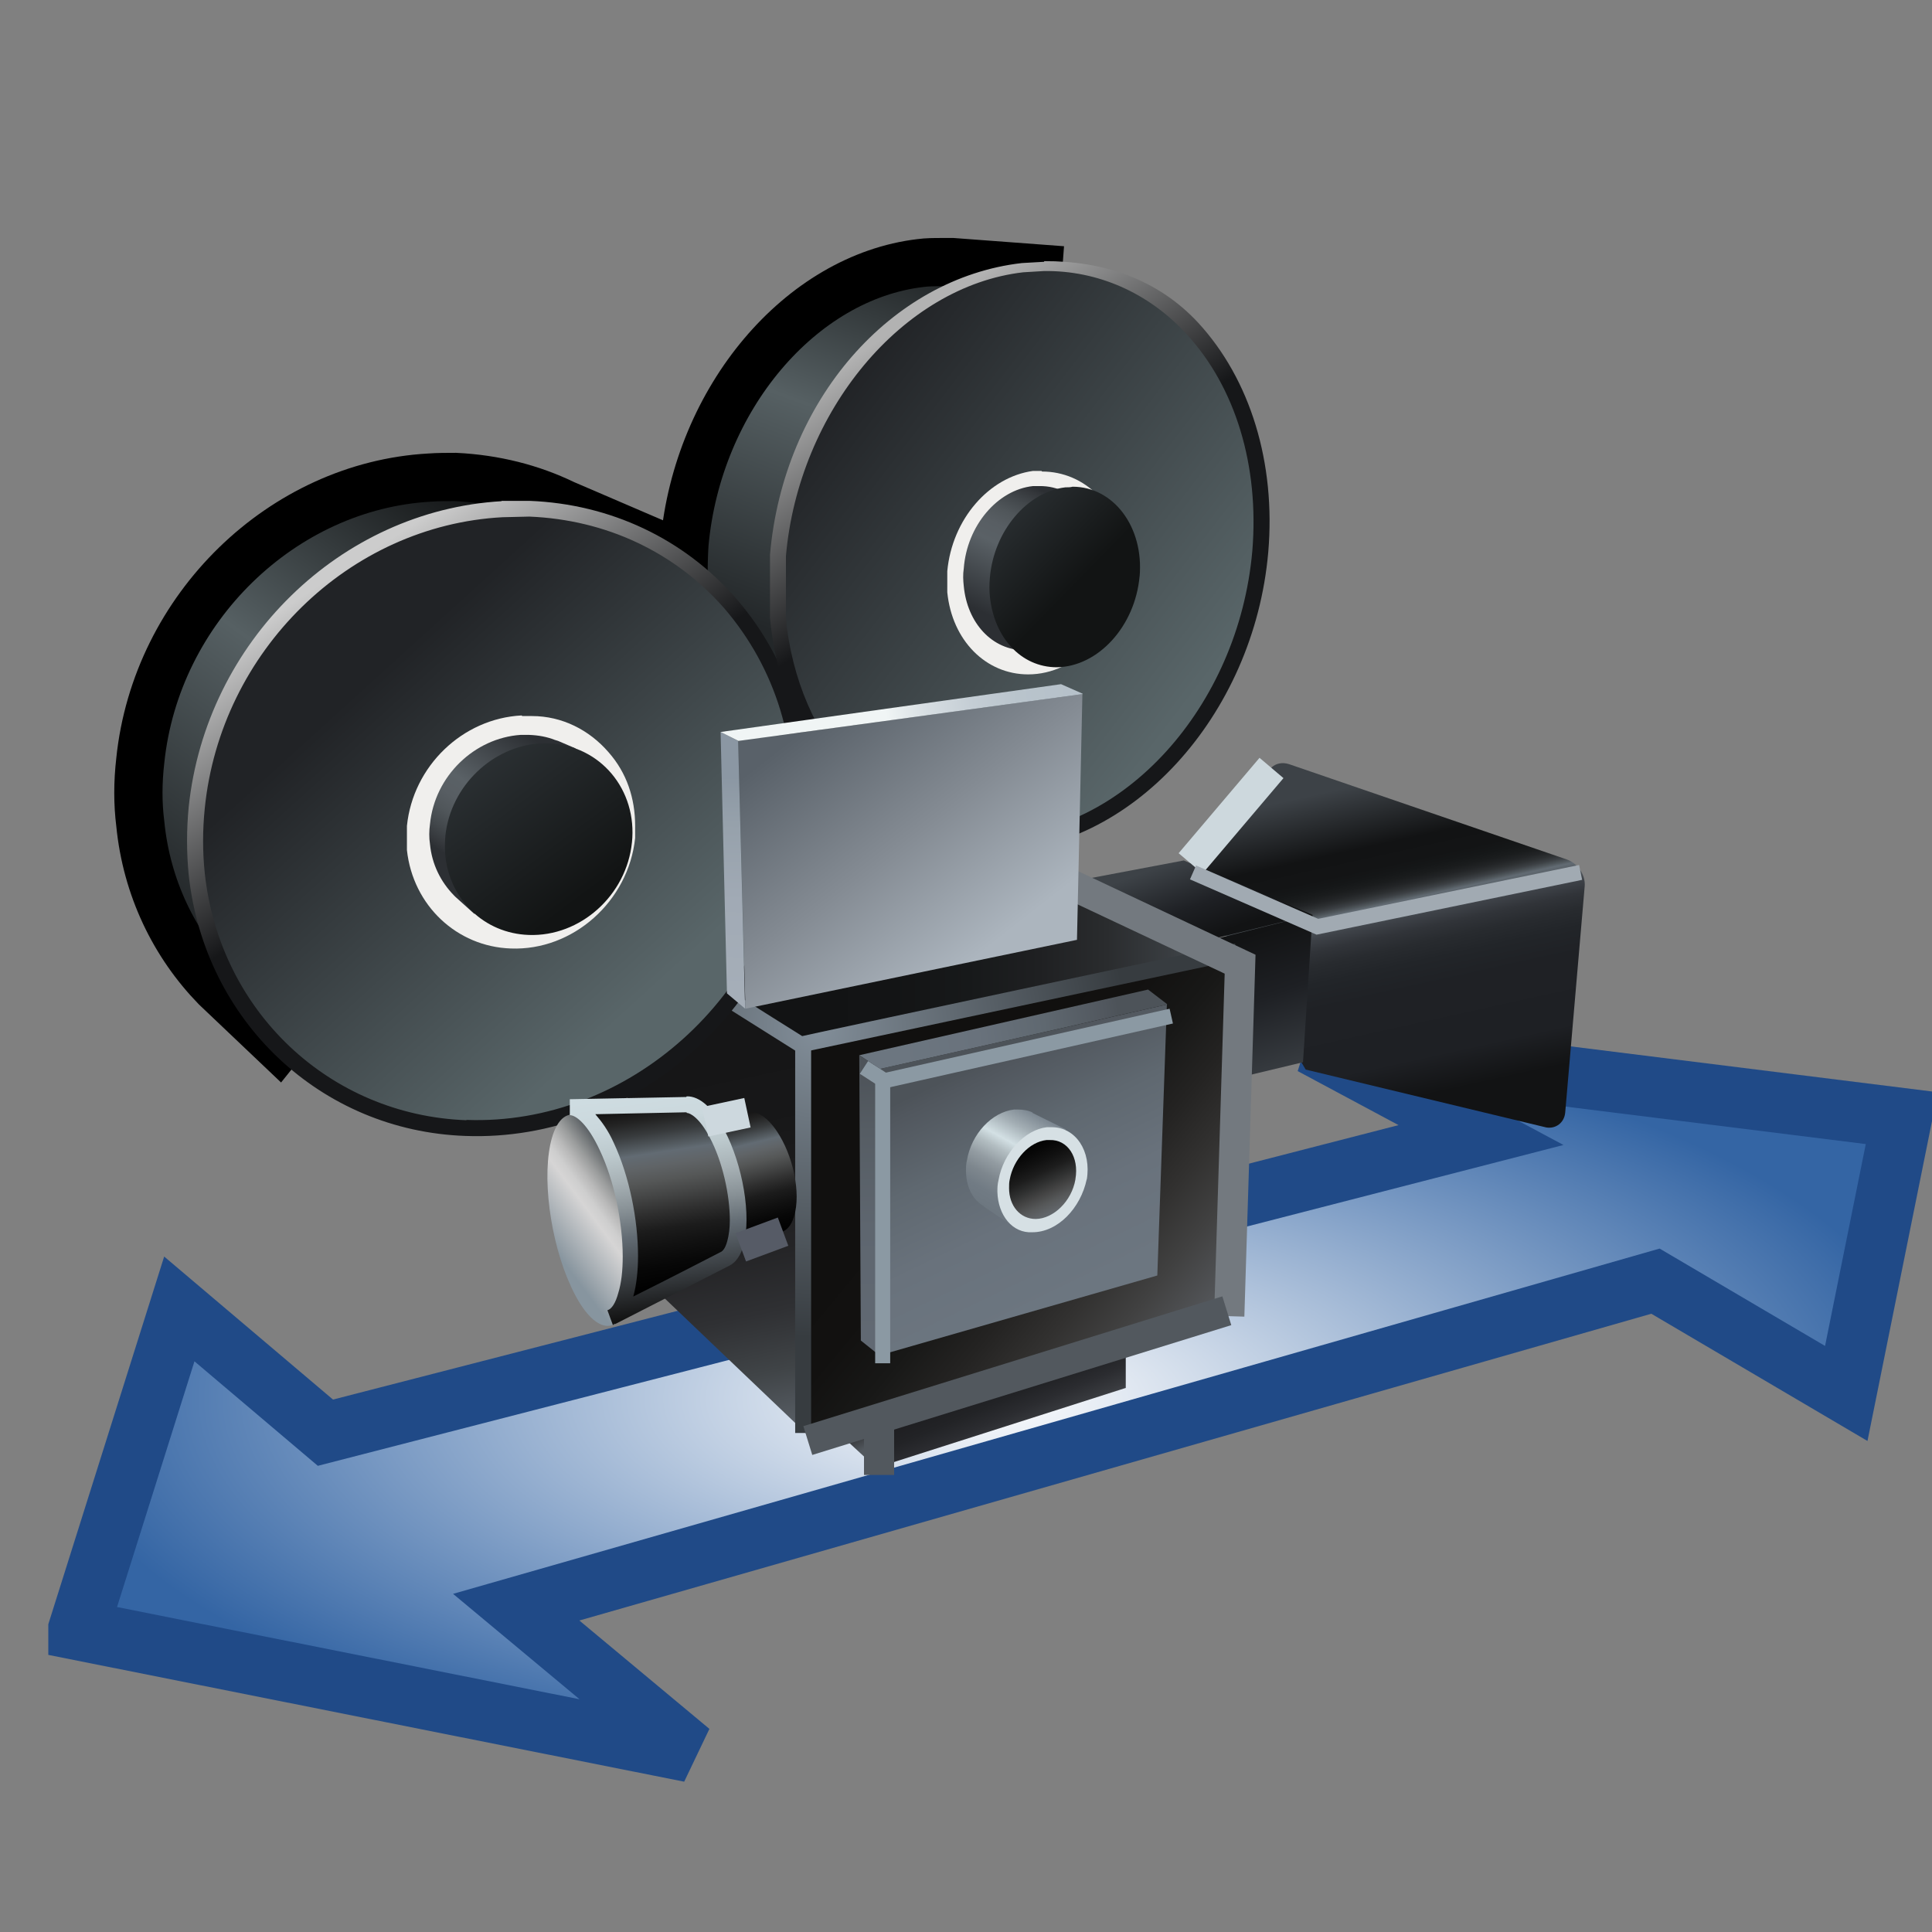 <svg xmlns="http://www.w3.org/2000/svg" width="32" height="32" xmlns:xlink="http://www.w3.org/1999/xlink" xmlns:sodipodi="http://inkscape.sourceforge.net/DTD/sodipodi-0.dtd" sodipodi:version=".32" version="1" sodipodi:docbase="e:\dev_clean\src\houdini\support\icons\tools" sodipodi:docname="dolly.svg"><rect width="100%" height="100%" fill="#808080" stroke="none"/><defs><linearGradient id="C"><stop offset="0" stop-color="#fff"/><stop offset="1" stop-color="#3465a4"/></linearGradient><linearGradient id="a" x1="116.365" x2="117.487" y1="315.413" y2="317.743" gradientUnits="userSpaceOnUse"><stop offset="0"/><stop offset=".163" stop-color="#070707"/><stop offset=".302" stop-color="#111"/><stop offset=".432" stop-color="#1D1D1D"/><stop offset=".557" stop-color="#2F3030"/><stop offset=".678" stop-color="#444"/><stop offset=".797" stop-color="#565859"/><stop offset=".91" stop-color="#616569"/><stop offset="1" stop-color="#626B73"/></linearGradient><linearGradient id="aj" x1="116.365" x2="117.487" y1="315.413" y2="317.743" xlink:href="#a" gradientUnits="userSpaceOnUse" gradientTransform="matrix(1.014 0 0 1.014 -88.778 -287)"/><linearGradient id="b" x1="115.039" x2="116.658" y1="317.404" y2="314.497" gradientUnits="userSpaceOnUse"><stop offset="0" stop-color="#6D7780"/><stop offset=".138" stop-color="#717B84"/><stop offset=".274" stop-color="#7E878E"/><stop offset=".408" stop-color="#939CA2"/><stop offset=".542" stop-color="#B2BDC1"/><stop offset=".646" stop-color="#D3E0E4"/><stop offset=".819" stop-color="#A3AEB4"/><stop offset="1" stop-color="#7A858F"/></linearGradient><linearGradient id="ai" x1="115.039" x2="116.658" y1="317.404" y2="314.497" xlink:href="#b" gradientUnits="userSpaceOnUse" gradientTransform="matrix(1.014 0 0 1.014 -88.778 -287)"/><linearGradient id="ah" x1="117.931" x2="112.091" y1="301.457" y2="302.191" gradientUnits="userSpaceOnUse"><stop offset="0" stop-color="#B6C1CA"/><stop offset=".295" stop-color="#B9C4CC"/><stop offset=".547" stop-color="#C5CED5"/><stop offset=".783" stop-color="#D7DEE2"/><stop offset="1" stop-color="#F0F5F5"/></linearGradient><linearGradient id="ag" x1="107.249" x2="107.311" y1="310.911" y2="304.16" gradientUnits="userSpaceOnUse"><stop offset="0" stop-color="#A5AEB8"/><stop offset=".424" stop-color="#A1AAB5"/><stop offset=".786" stop-color="#96A1AB"/><stop offset="1" stop-color="#8B97A3"/></linearGradient><linearGradient id="af" x1="115.32" x2="109.787" y1="309.503" y2="302.446" gradientUnits="userSpaceOnUse"><stop offset="0" stop-color="#ACB5BE"/><stop offset=".479" stop-color="#848B93"/><stop offset="1" stop-color="#596169"/></linearGradient><linearGradient id="c" x1="117.953" x2="115.538" y1="298" y2="295.644" gradientUnits="userSpaceOnUse"><stop offset="0" stop-color="#121414"/><stop offset="1" stop-color="#2B3033"/></linearGradient><linearGradient id="ae" x1="117.953" x2="115.538" y1="298" y2="295.644" xlink:href="#c" gradientUnits="userSpaceOnUse" gradientTransform="matrix(1.014 0 0 1.014 -88.778 -287)"/><linearGradient id="d" x1="102.519" x2="99.309" y1="307.758" y2="303.465" gradientUnits="userSpaceOnUse"><stop offset="0" stop-color="#121414"/><stop offset="1" stop-color="#2B3033"/></linearGradient><linearGradient id="ad" x1="102.519" x2="99.309" y1="307.758" y2="303.465" xlink:href="#d" gradientUnits="userSpaceOnUse" gradientTransform="matrix(1.014 0 0 1.014 -88.778 -287)"/><linearGradient id="e" x1="100.924" x2="98.381" y1="302.737" y2="306.53" gradientUnits="userSpaceOnUse"><stop offset=".006" stop-color="#2C2F33"/><stop offset=".506" stop-color="#5A6166"/><stop offset=".638" stop-color="#585E63"/><stop offset=".751" stop-color="#50565A"/><stop offset=".856" stop-color="#43484C"/><stop offset=".957" stop-color="#34373B"/><stop offset="1" stop-color="#2C2F33"/></linearGradient><linearGradient id="ac" x1="100.924" x2="98.381" y1="302.737" y2="306.53" xlink:href="#e" gradientUnits="userSpaceOnUse" gradientTransform="matrix(1.014 0 0 1.014 -88.778 -287)"/><linearGradient id="ab" x1="104.598" x2="105.609" y1="313.838" y2="320.968" gradientUnits="userSpaceOnUse"><stop offset="0" stop-color="#CFDDE2"/><stop offset=".152" stop-color="#CBD8DD"/><stop offset=".281" stop-color="#BCC9CD"/><stop offset=".402" stop-color="#A7B1B5"/><stop offset=".519" stop-color="#899297"/><stop offset=".63" stop-color="#677077"/><stop offset=".646" stop-color="#626B73"/><stop offset="1" stop-color="#121212"/></linearGradient><linearGradient id="aa" x1="105.425" x2="104.552" y1="320.149" y2="314.416" gradientUnits="userSpaceOnUse"><stop offset="0"/><stop offset=".123" stop-color="#070707"/><stop offset=".225" stop-color="#111"/><stop offset=".319" stop-color="#1C1C1C"/><stop offset=".409" stop-color="#2F2F2F"/><stop offset=".496" stop-color="#434444"/><stop offset=".58" stop-color="#555757"/><stop offset=".661" stop-color="#606467"/><stop offset=".73" stop-color="#626B73"/><stop offset=".751" stop-color="#596167"/><stop offset=".838" stop-color="#383B3D"/><stop offset=".912" stop-color="#232323"/><stop offset=".968" stop-color="#171616"/><stop offset="1" stop-color="#121212"/></linearGradient><linearGradient id="f" x1="108.432" x2="107.471" y1="318.345" y2="314.445" gradientUnits="userSpaceOnUse"><stop offset="0"/><stop offset=".123" stop-color="#070707"/><stop offset=".225" stop-color="#111"/><stop offset=".319" stop-color="#1C1C1C"/><stop offset=".409" stop-color="#2F2F2F"/><stop offset=".496" stop-color="#434444"/><stop offset=".58" stop-color="#555757"/><stop offset=".661" stop-color="#606467"/><stop offset=".73" stop-color="#626B73"/><stop offset=".751" stop-color="#596167"/><stop offset=".838" stop-color="#383B3D"/><stop offset=".912" stop-color="#232323"/><stop offset=".968" stop-color="#171616"/><stop offset="1" stop-color="#121212"/></linearGradient><linearGradient id="Z" x1="108.432" x2="107.471" y1="318.345" y2="314.445" xlink:href="#f" gradientUnits="userSpaceOnUse" gradientTransform="matrix(1.014 0 0 1.014 -88.778 -287)"/><linearGradient id="g" x1="101.549" x2="104.147" y1="318.713" y2="316.779" gradientUnits="userSpaceOnUse"><stop offset="0" stop-color="#87959F"/><stop offset=".071" stop-color="#939EA6"/><stop offset=".489" stop-color="#D6D5D5"/><stop offset=".573" stop-color="#CECECE"/><stop offset=".673" stop-color="#B9B9B9"/><stop offset=".781" stop-color="#9A9C9C"/><stop offset=".894" stop-color="#737779"/><stop offset="1" stop-color="#4D5359"/></linearGradient><linearGradient id="Y" x1="101.549" x2="104.147" y1="318.713" y2="316.779" xlink:href="#g" gradientUnits="userSpaceOnUse" gradientTransform="matrix(1.014 0 0 1.014 -88.778 -287)"/><linearGradient id="X" x1="110.47" x2="111.507" y1="323.062" y2="325.202" gradientUnits="userSpaceOnUse"><stop offset="0" stop-color="#161617"/><stop offset=".208" stop-color="#171718"/><stop offset=".385" stop-color="#1B1C1D"/><stop offset=".551" stop-color="#232425"/><stop offset=".711" stop-color="#2E2F32"/><stop offset=".864" stop-color="#3E4145"/><stop offset="1" stop-color="#52585E"/></linearGradient><linearGradient id="W" x1="115.234" x2="116.434" y1="322.629" y2="325.482" gradientUnits="userSpaceOnUse"><stop offset="0" stop-color="#1C1C1F"/><stop offset=".208" stop-color="#1E1E21"/><stop offset=".385" stop-color="#222326"/><stop offset=".551" stop-color="#2B2C30"/><stop offset=".711" stop-color="#383A3E"/><stop offset=".864" stop-color="#4B4F55"/><stop offset="1" stop-color="#626B73"/></linearGradient><linearGradient id="V" x1="111.698" x2="111.512" y1="321.808" y2="313.356" gradientUnits="userSpaceOnUse"><stop offset="0" stop-color="#616973"/><stop offset=".417" stop-color="#5E666F"/><stop offset=".772" stop-color="#565D64"/><stop offset="1" stop-color="#4D5359"/></linearGradient><linearGradient id="U" x1="112.503" x2="119.393" y1="312.623" y2="311.58" gradientUnits="userSpaceOnUse"><stop offset="0" stop-color="#6C7680"/><stop offset=".355" stop-color="#69727C"/><stop offset=".659" stop-color="#5F6870"/><stop offset=".942" stop-color="#51575E"/><stop offset="1" stop-color="#4D5359"/></linearGradient><linearGradient id="T" x1="118.09" x2="114.701" y1="320.286" y2="313.285" gradientUnits="userSpaceOnUse"><stop offset="0" stop-color="#6C7680"/><stop offset=".355" stop-color="#69727C"/><stop offset=".659" stop-color="#5F6870"/><stop offset=".942" stop-color="#51575E"/><stop offset="1" stop-color="#4D5359"/></linearGradient><linearGradient id="h" x1="115.751" x2="117.563" y1="299.183" y2="295.308" gradientUnits="userSpaceOnUse"><stop offset=".006" stop-color="#2C2F33"/><stop offset=".506" stop-color="#5A6166"/><stop offset=".638" stop-color="#585E63"/><stop offset=".751" stop-color="#50565A"/><stop offset=".856" stop-color="#43484C"/><stop offset=".957" stop-color="#34373B"/><stop offset="1" stop-color="#2C2F33"/></linearGradient><linearGradient id="S" x1="115.751" x2="117.563" y1="299.183" y2="295.308" xlink:href="#h" gradientUnits="userSpaceOnUse" gradientTransform="matrix(1.014 0 0 1.014 -88.778 -287)"/><linearGradient id="R" x1="115.693" x2="111.95" y1="296.266" y2="290.414" gradientUnits="userSpaceOnUse"><stop offset="0" stop-color="#161719"/><stop offset="1" stop-color="#B2B2B2"/></linearGradient><linearGradient id="Q" x1="110.121" x2="121.872" y1="292.456" y2="301.456" gradientUnits="userSpaceOnUse"><stop offset=".006" stop-color="#212326"/><stop offset="1" stop-color="#596669"/></linearGradient><linearGradient id="i" x1="99.238" x2="94.868" y1="304.31" y2="297.577" gradientUnits="userSpaceOnUse"><stop offset="0" stop-color="#161719"/><stop offset="1" stop-color="#ccc"/></linearGradient><linearGradient id="P" x1="99.238" x2="94.868" y1="304.31" y2="297.577" xlink:href="#i" gradientUnits="userSpaceOnUse" gradientTransform="matrix(1.014 0 0 1.014 -88.778 -287)"/><linearGradient id="j" x1="95.831" x2="104.749" y1="300.837" y2="310.642" gradientUnits="userSpaceOnUse"><stop offset=".006" stop-color="#212326"/><stop offset="1" stop-color="#596669"/></linearGradient><linearGradient id="O" x1="95.831" x2="104.749" y1="300.837" y2="310.642" xlink:href="#j" gradientUnits="userSpaceOnUse" gradientTransform="matrix(1.014 0 0 1.014 -88.778 -287)"/><linearGradient id="k" x1="99.486" x2="90.171" y1="295.642" y2="308.361" gradientUnits="userSpaceOnUse"><stop offset="0" stop-color="#141617"/><stop offset=".483" stop-color="#566063"/><stop offset="1" stop-color="#232729"/></linearGradient><linearGradient id="N" x1="99.486" x2="90.171" y1="295.642" y2="308.361" xlink:href="#k" gradientUnits="userSpaceOnUse" gradientTransform="matrix(1.014 0 0 1.014 -88.778 -287)"/><linearGradient id="l" x1="113.933" x2="109.224" y1="286.865" y2="299.691" gradientUnits="userSpaceOnUse"><stop offset="0" stop-color="#141617"/><stop offset=".483" stop-color="#566063"/><stop offset="1" stop-color="#232729"/></linearGradient><linearGradient id="M" x1="113.933" x2="109.224" y1="286.865" y2="299.691" xlink:href="#l" gradientUnits="userSpaceOnUse" gradientTransform="matrix(1.014 0 0 1.014 -88.778 -287)"/><radialGradient id="L" cx="109.941" cy="312.073" r="9.655" fx="109.941" fy="312.073" gradientUnits="userSpaceOnUse"><stop offset="0" stop-color="#828E99"/><stop offset="1" stop-color="#373C40"/></radialGradient><radialGradient id="K" cx="109.94" cy="312.074" r="9.655" fx="109.94" fy="312.074" gradientUnits="userSpaceOnUse"><stop offset="0" stop-color="#828E99"/><stop offset="1" stop-color="#373C40"/></radialGradient><linearGradient id="J" x1="109.501" x2="124.153" y1="309.648" y2="309.648" gradientUnits="userSpaceOnUse"><stop offset="0" stop-color="#121314"/><stop offset=".19" stop-color="#131415"/><stop offset=".352" stop-color="#17191A"/><stop offset=".504" stop-color="#1F2022"/><stop offset=".65" stop-color="#2A2C2E"/><stop offset=".791" stop-color="#3A3E42"/><stop offset=".927" stop-color="#52595F"/><stop offset="1" stop-color="#626B73"/></linearGradient><linearGradient id="I" x1="106.022" x2="108.701" y1="312.679" y2="325.27" gradientUnits="userSpaceOnUse"><stop offset="0" stop-color="#161617"/><stop offset=".195" stop-color="#171718"/><stop offset=".361" stop-color="#1C1C1D"/><stop offset=".516" stop-color="#242426"/><stop offset=".665" stop-color="#2F3033"/><stop offset=".81" stop-color="#404447"/><stop offset=".95" stop-color="#585E65"/><stop offset="1" stop-color="#626B73"/></linearGradient><linearGradient id="H" x1="113.713" x2="122.957" y1="315.036" y2="322.672" gradientUnits="userSpaceOnUse"><stop offset="0" stop-color="#11100F"/><stop offset=".171" stop-color="#121110"/><stop offset=".316" stop-color="#181817"/><stop offset=".453" stop-color="#242322"/><stop offset=".584" stop-color="#323130"/><stop offset=".711" stop-color="#414141"/><stop offset=".835" stop-color="#515356"/><stop offset=".954" stop-color="#5E646A"/><stop offset="1" stop-color="#626B73"/></linearGradient><linearGradient id="G" x1="124.724" x2="123.134" y1="313.892" y2="309.237" gradientUnits="userSpaceOnUse"><stop offset=".006" stop-color="#3D4247"/><stop offset=".596" stop-color="#1E2024"/><stop offset="1" stop-color="#121314"/></linearGradient><linearGradient id="F" x1="121.422" x2="122.305" y1="306.692" y2="309.137" gradientUnits="userSpaceOnUse"><stop offset=".006" stop-color="#3D4247"/><stop offset=".596" stop-color="#1E2024"/><stop offset="1" stop-color="#121314"/></linearGradient><linearGradient id="m" x1="127.034" x2="129.194" y1="304.143" y2="313.917" gradientUnits="userSpaceOnUse"><stop offset=".006" stop-color="#3D4247"/><stop offset=".202" stop-color="#121314"/><stop offset=".27" stop-color="#131415"/><stop offset=".298" stop-color="#151718"/><stop offset=".32" stop-color="#1A1C1D"/><stop offset=".338" stop-color="#222426"/><stop offset=".353" stop-color="#2D3032"/><stop offset=".367" stop-color="#3C4044"/><stop offset=".379" stop-color="#50575C"/><stop offset=".388" stop-color="#626B73"/><stop offset=".413" stop-color="#4F565C"/><stop offset=".447" stop-color="#3E4248"/><stop offset=".485" stop-color="#313439"/><stop offset=".531" stop-color="#282B2F"/><stop offset=".586" stop-color="#222529"/><stop offset=".665" stop-color="#1F2125"/><stop offset=".882" stop-color="#1E2024"/><stop offset="1" stop-color="#121314"/></linearGradient><linearGradient id="E" x1="127.034" x2="129.194" y1="304.143" y2="313.917" xlink:href="#m" gradientUnits="userSpaceOnUse" gradientTransform="matrix(1.014 0 0 1.014 -88.778 -287)"/><linearGradient id="r" x1="406.135" x2="415.861" y1="179.186" y2="189.96" gradientUnits="userSpaceOnUse"><stop offset=".006" stop-color="#fff"/><stop offset=".1" stop-color="#F6F7FA"/><stop offset=".255" stop-color="#DCE3EC"/><stop offset=".453" stop-color="#B3C1D6"/><stop offset=".685" stop-color="#7A92B7"/><stop offset=".944" stop-color="#325790"/><stop offset="1" stop-color="#224987"/></linearGradient><radialGradient id="s" cx="404.988" cy="179.222" r="15.423" fx="404.988" fy="179.222" gradientUnits="userSpaceOnUse"><stop offset=".006" stop-color="#fff"/><stop offset=".1" stop-color="#F6F7FA"/><stop offset=".255" stop-color="#DCE3EC"/><stop offset=".453" stop-color="#B3C1D6"/><stop offset=".685" stop-color="#7A92B7"/><stop offset=".944" stop-color="#325790"/><stop offset="1" stop-color="#224987"/></radialGradient><radialGradient id="t" cx="-514.137" cy="375.896" r="13.348" fx="-514.137" fy="375.896" gradientTransform="matrix(-1 0 0 -1 -106.76 554.833)" gradientUnits="userSpaceOnUse"><stop offset=".006" stop-color="#fff"/><stop offset=".1" stop-color="#F6F7FA"/><stop offset=".255" stop-color="#DCE3EC"/><stop offset=".453" stop-color="#B3C1D6"/><stop offset=".685" stop-color="#7A92B7"/><stop offset=".944" stop-color="#325790"/><stop offset="1" stop-color="#224987"/></radialGradient><radialGradient id="u" cx="-444.643" cy="353.562" r="12.78" fx="-444.643" fy="353.562" gradientTransform="matrix(-1 0 0 -1 -39.18 532.977)" gradientUnits="userSpaceOnUse"><stop offset=".006" stop-color="#fff"/><stop offset=".1" stop-color="#F6F7FA"/><stop offset=".255" stop-color="#DCE3EC"/><stop offset=".453" stop-color="#B3C1D6"/><stop offset=".685" stop-color="#7A92B7"/><stop offset=".944" stop-color="#325790"/><stop offset="1" stop-color="#224987"/></radialGradient><radialGradient id="v" cx="400.543" cy="186.385" r="21.378" gradientUnits="userSpaceOnUse" fy="186.385" fx="400.543"><stop offset="0" stop-color="#BABDB6"/><stop offset="1" stop-color="#5E615C"/></radialGradient><radialGradient id="w" cx="397.538" cy="168.383" r="27.542" gradientUnits="userSpaceOnUse" fy="168.383" fx="397.538"><stop offset="0" stop-color="#fff"/><stop offset="1" stop-color="#545652"/></radialGradient><radialGradient id="x" cx="412.434" cy="186.519" r="19.549" gradientUnits="userSpaceOnUse" fy="186.519" fx="412.434"><stop offset="0" stop-color="#BABDB6"/><stop offset=".826" stop-color="#545652"/><stop offset="1" stop-color="#2D3335"/></radialGradient><radialGradient id="z" cx="402.146" cy="173.225" r="24.506" gradientUnits="userSpaceOnUse" fy="173.225" fx="402.146"><stop offset="0" stop-color="#EFEEEC"/><stop offset="1" stop-color="#545652"/></radialGradient><radialGradient id="y" cx="398.106" cy="170.164" r="10.642" gradientUnits="userSpaceOnUse" fy="170.164" fx="398.106"><stop offset="0" stop-color="#fff"/><stop offset="1" stop-color="#545652"/></radialGradient><radialGradient id="B" cx="402.141" cy="173.227" r="24.507" gradientUnits="userSpaceOnUse" fy="173.227" fx="402.141"><stop offset="0" stop-color="#EFEEEC"/><stop offset="1" stop-color="#545652"/></radialGradient><radialGradient id="A" cx="403.924" cy="186.083" r="11.063" gradientUnits="userSpaceOnUse" fy="186.083" fx="403.924"><stop offset="0" stop-color="#BABDB6"/><stop offset=".826" stop-color="#545652"/><stop offset="1" stop-color="#2D3335"/></radialGradient><linearGradient id="n" x1="359.477" x2="360.143" y1="165.859" y2="190.359" gradientUnits="userSpaceOnUse"><stop offset=".006" stop-color="#fff"/><stop offset=".1" stop-color="#F6F7FA"/><stop offset=".255" stop-color="#DCE3EC"/><stop offset=".453" stop-color="#B3C1D6"/><stop offset=".685" stop-color="#7A92B7"/><stop offset=".944" stop-color="#325790"/><stop offset="1" stop-color="#224987"/></linearGradient><linearGradient id="o" x1="353.787" x2="342.12" y1="167.674" y2="191.342" gradientUnits="userSpaceOnUse" gradientTransform="translate(-339.088 -158.956)"><stop offset="0" stop-color="#224987"/><stop offset=".876" stop-color="#fff"/></linearGradient><radialGradient id="q" cx="-294.017" cy="168.652" r="14.977" gradientUnits="userSpaceOnUse" gradientTransform="matrix(-1 0 0 1 55.359 0)" fy="168.652" fx="-294.017"><stop offset="0" stop-color="#fff"/><stop offset="1" stop-color="#545652"/></radialGradient><radialGradient id="p" cx="-296.51" cy="171.442" r="12.31" gradientUnits="userSpaceOnUse" gradientTransform="matrix(-1 0 0 1 55.359 0)" fy="171.442" fx="-296.51"><stop offset="0" stop-color="#fff"/><stop offset=".826" stop-color="#545652"/><stop offset="1" stop-color="#2D3335"/></radialGradient><linearGradient x1="359.477" x2="360.143" y1="165.859" y2="190.359" xlink:href="#n" gradientUnits="userSpaceOnUse"/><linearGradient x1="353.787" x2="342.12" y1="167.674" y2="191.342" xlink:href="#o" gradientUnits="userSpaceOnUse" gradientTransform="translate(-339.088 -158.956)"/><radialGradient cx="-296.51" cy="171.442" r="12.31" xlink:href="#p" gradientUnits="userSpaceOnUse" gradientTransform="matrix(-1 0 0 1 55.359 0)" fx="-296.51" fy="171.442"/><radialGradient cx="-294.017" cy="168.652" r="14.977" xlink:href="#q" gradientUnits="userSpaceOnUse" gradientTransform="matrix(-1 0 0 1 55.359 0)" fx="-294.017" fy="168.652"/><linearGradient x1="406.135" x2="415.861" y1="179.186" y2="189.96" xlink:href="#r" gradientUnits="userSpaceOnUse"/><radialGradient cx="404.988" cy="179.222" r="15.423" xlink:href="#s" gradientUnits="userSpaceOnUse" fx="404.988" fy="179.222"/><radialGradient cx="-514.137" cy="375.896" r="13.348" xlink:href="#t" gradientUnits="userSpaceOnUse" gradientTransform="matrix(-1 0 0 -1 -106.76 554.833)" fx="-514.137" fy="375.896"/><radialGradient cx="-444.643" cy="353.562" r="12.78" xlink:href="#u" gradientUnits="userSpaceOnUse" gradientTransform="matrix(-1 0 0 -1 -39.18 532.977)" fx="-444.643" fy="353.562"/><radialGradient cx="400.543" cy="186.385" r="21.378" xlink:href="#v" gradientUnits="userSpaceOnUse" fx="400.543" fy="186.385"/><radialGradient cx="397.538" cy="168.383" r="27.542" xlink:href="#w" gradientUnits="userSpaceOnUse" fx="397.538" fy="168.383"/><radialGradient cx="412.434" cy="186.519" r="19.549" xlink:href="#x" gradientUnits="userSpaceOnUse" fx="412.434" fy="186.519"/><radialGradient cx="398.106" cy="170.164" r="10.642" xlink:href="#y" gradientUnits="userSpaceOnUse" fx="398.106" fy="170.164"/><radialGradient cx="402.146" cy="173.225" r="24.506" xlink:href="#z" gradientUnits="userSpaceOnUse" fx="402.146" fy="173.225"/><radialGradient cx="403.924" cy="186.083" r="11.063" xlink:href="#A" gradientUnits="userSpaceOnUse" fx="403.924" fy="186.083"/><radialGradient cx="402.141" cy="173.227" r="24.507" xlink:href="#B" gradientUnits="userSpaceOnUse" fx="402.141" fy="173.227"/><radialGradient cx="404.988" cy="179.222" r="15.423" xlink:href="#s" gradientUnits="userSpaceOnUse" fx="404.988" fy="179.222"/><radialGradient cx="-514.137" cy="375.896" r="13.348" xlink:href="#t" gradientUnits="userSpaceOnUse" gradientTransform="matrix(-1 0 0 -1 -106.76 554.833)" fx="-514.137" fy="375.896"/><radialGradient cx="404.988" cy="179.222" r="15.423" xlink:href="#s" gradientUnits="userSpaceOnUse" fx="404.988" fy="179.222"/><radialGradient cx="-514.137" cy="375.896" r="13.348" xlink:href="#t" gradientUnits="userSpaceOnUse" gradientTransform="matrix(-1 0 0 -1 -106.76 554.833)" fx="-514.137" fy="375.896"/><radialGradient cx="-514.137" cy="375.896" r="13.348" xlink:href="#t" gradientUnits="userSpaceOnUse" gradientTransform="matrix(-1.053 -.049 .049 -1.053 -542.407 392.568)" fx="-514.137" fy="375.896"/><radialGradient id="D" cx="16.405" cy="23.17" r="15.604" xlink:href="#C" fx="16.405" fy="23.17" gradientTransform="matrix(1 0 0 .407 0 13.733)" gradientUnits="userSpaceOnUse"/></defs><sodipodi:namedview fill="#3465a4" stroke="#204a87" pagecolor="#ffffff" bordercolor="#666666" borderopacity="1"/><g><path fill="url(#D)" fill-rule="evenodd" stroke="#204a87" d="M1.3 26.98l1.67-5.3 2.42 2.05 19.14-4.93-2.8-1.5 9.77 1.22-.92 4.56-3.16-1.86-18.87 5.4 2.88 2.4L1.3 27z" sodipodi:nodetypes="ccccccccccc"/><g><path fill="none" stroke="#000" stroke-width="1.04.877" d="M10.42 18.18v.27l-.95.02c-.13 0-.25.13-.32.4-.18.6-.04 1.7.3 2.45.26.55.56.76.76.6l.75-.36 2.44 2.32.4-.13.76.7 4.15-1.32v-.9l1.64-.5.04-3.78 1.26-.25" sodipodi:nodetypes="cccccccccsscccc"/><path fill="none" stroke="#000" stroke-width="1.04.877" d="M21.64 17.73l4 .96c.15.02.28-.08.3-.25l.32-3.75c.02-.2-.12-.4-.3-.45l-4.6-1.58c-.1-.04-.22 0-.3.06l-1.4 1.65-1.66.32-.74-.34"/><path fill="url(#E)" d="M38.16 30.55l7.65 1.84c.3.05.57-.15.6-.47l.62-7.2c.03-.35-.22-.73-.57-.85l-8.83-3.03c-.22-.07-.42-.02-.55.1l-2.7 3.2" transform="matrix(.521 0 0 .521 1.745 1.799)"/><path fill="url(#F)" d="M122.26 309.26l-4-1.88 3.17-.6 4.03 1.7-3.2.78z" transform="matrix(.528 0 0 .528 -44.508 -147.728)"/><path fill="url(#G)" d="M122.12 313.84l3.05-.73.3-4.63-3.2.8-.15 4.57z" transform="matrix(.528 0 0 .528 -44.508 -147.728)"/><path fill="url(#H)" d="M122.7 320.68l-13.13 4.06-.16-12.2 13.7-2.9-.4 11.04z" transform="matrix(.528 0 0 .528 -44.508 -147.728)"/><path fill="url(#I)" d="M109.57 324.74l-5.5-5.25-.2-10.44 5.54 3.5.17 12.18z" transform="matrix(.528 0 0 .528 -44.508 -147.728)"/><path fill="url(#J)" d="M123.1 309.65l-13.7 2.9-5.55-3.5 13.07-2.3 6.17 2.9z" transform="matrix(.528 0 0 .528 -44.508 -147.728)"/><g transform="matrix(.528 0 0 .528 -44.508 -147.728)"><radialGradient cx="109.94" cy="312.074" r="9.655" fx="109.94" fy="312.074" gradientUnits="userSpaceOnUse"><stop offset="0" stop-color="#828E99"/><stop offset="1" stop-color="#373C40"/></radialGradient><path fill="url(#K)" d="M103.72 309.27l5.64 3.55 13.78-2.93-.1-.5s-13.4 2.85-13.58 2.9c-.17-.1-5.47-3.45-5.47-3.45l-.28.42z"/></g><g transform="matrix(.528 0 0 .528 -44.508 -147.728)"><radialGradient cx="109.941" cy="312.073" r="9.655" fx="109.941" fy="312.073" gradientUnits="userSpaceOnUse"><stop offset="0" stop-color="#828E99"/><stop offset="1" stop-color="#373C40"/></radialGradient><path fill="url(#L)" d="M109.24 312.56h.5v12.18h-.5z"/></g><path fill="none" stroke="#73797f" stroke-width=".501" d="M10.37 15.66l6.9-1.23 3.27 1.54-.18 5.83"/><path fill="url(#M)" stroke="#000" stroke-width="1.534" d="M30.42 5.14l-3.48-.26c-.12 0-.24 0-.36 0-.22 0-.45 0-.67.03-3.8.45-7.08 4.3-7.5 8.93-.04.65-.04 1.28.02 1.9.36 4 3.06 6.96 6.6 6.94" transform="matrix(.521 0 0 .521 1.745 1.799)"/><path fill="url(#N)" stroke="#000" stroke-width="1.534" d="M18.14 14.1l-3.56-1.53c-1.03-.5-2.2-.8-3.45-.86-.27 0-.55 0-.82.02-4.67.26-8.7 4.14-9.2 9-.08.7-.08 1.36 0 2 .2 2.04 1.08 3.84 2.4 5.2l2 1.9L18.13 14.1z" transform="matrix(.521 0 0 .521 1.745 1.799)"/><path fill="url(#O)" d="M22.05 22.9c-.56 5.45-5.3 9.7-10.58 9.5-4.6-.15-8.1-3.6-8.56-8.07-.07-.68-.07-1.4 0-2.1.53-5.14 4.8-9.22 9.7-9.5.3 0 .6-.02.88 0 5.3.2 9.12 4.75 8.57 10.18z" enable-background="new" transform="matrix(.521 0 0 .521 1.745 1.799)"/><path fill="url(#P)" d="M12.6 12.48c-5.13.3-9.4 4.47-9.95 9.72-.07.72-.07 1.45 0 2.16.5 4.65 4.2 8.14 8.8 8.3 5.42.2 10.28-4.16 10.85-9.72.28-2.76-.52-5.38-2.25-7.37-1.66-1.9-4-3-6.56-3.1h-.9zm-1.12 19.68C7.13 32 3.63 28.7 3.16 24.3c-.07-.67-.07-1.36 0-2.05.5-5 4.58-9 9.47-9.26 0 0 .85-.02.85-.02 2.43.1 4.62 1.12 6.2 2.92 1.63 1.9 2.4 4.37 2.12 7-.55 5.3-5.18 9.45-10.32 9.26z" transform="matrix(.521 0 0 .521 1.745 1.799)"/><g transform="matrix(.528 0 0 .528 -44.508 -147.728)"><linearGradient x1="110.121" x2="121.872" y1="292.456" y2="301.456" gradientUnits="userSpaceOnUse"><stop offset=".006" stop-color="#212326"/><stop offset="1" stop-color="#596669"/></linearGradient><path fill="url(#Q)" d="M123.83 297.1c-.44 5.03-4.2 9.14-8.37 9.17-3.63.03-6.4-3.02-6.77-7.12-.07-.62-.07-1.27 0-1.94.4-4.74 3.77-8.67 7.66-9.1.23-.04.46-.06.7-.06 4.18-.03 7.2 4.02 6.77 9.06z" enable-background="new"/><linearGradient x1="115.693" x2="111.95" y1="296.266" y2="290.414" gradientUnits="userSpaceOnUse"><stop offset="0" stop-color="#161719"/><stop offset="1" stop-color="#B2B2B2"/></linearGradient><path fill="url(#R)" d="M117.05 288l-.7.04c-4.1.47-7.48 4.3-7.9 9.15v1.98c.4 4.28 3.34 7.37 7 7.34 4.3-.03 8.18-4.25 8.63-9.4.24-2.8-.56-5.42-2.2-7.2-1.28-1.38-3-1.94-4.83-1.93zm-8.1 11.13v-1.9c.4-4.55 3.66-8.46 7.44-8.9l.66-.04c1.68-.02 3.27.68 4.45 1.96 1.56 1.68 2.3 4.16 2.08 6.82-.43 4.9-4.07 8.9-8.12 8.94-3.4.02-6.15-2.87-6.52-6.9z"/></g><g><path fill="#f0efed" d="M8.64 11.85c-.98.05-1.8.84-1.9 1.83v.4c.1.92.83 1.6 1.72 1.63 1.03.04 1.95-.78 2.06-1.83 0-.07 0-.14 0-.2 0-.46-.14-.88-.44-1.22-.32-.37-.77-.6-1.27-.6h-.16zm.14.8c.28 0 .53.12.7.32.2.22.28.5.25.82-.06.63-.62 1.14-1.24 1.1-.5 0-.9-.38-.96-.9 0 0 0-.24 0-.24.06-.6.56-1.1 1.14-1.12 0 0 .1 0 .1 0zm1.74 1.22z"/></g><g><path fill="#f0efed" d="M17.25 7.8h-.14c-.73.1-1.34.8-1.42 1.66 0 0 0 .34 0 .35.08.8.64 1.36 1.34 1.36.8 0 1.48-.74 1.56-1.66.04-.5-.1-.97-.4-1.3-.25-.26-.58-.4-.93-.4zm-.07.63s.07 0 .07 0c.22 0 .38.1.46.2.2.2.28.5.25.8-.05.6-.48 1.1-.94 1.1-.36 0-.64-.32-.68-.78 0 0 0-.23 0-.23.04-.56.42-1.04.86-1.1z"/></g><path fill="url(#S)" d="M31.63 14.6c-.12 1.43-1.2 2.6-2.4 2.62-1.04 0-1.83-.87-1.94-2.04-.02-.18-.03-.37 0-.56.1-1.36 1.07-2.5 2.2-2.62.06 0 .12 0 .2 0 1.2-.02 2.06 1.14 1.93 2.6z" transform="matrix(.521 0 0 .521 1.745 1.799)"/><path fill="url(#T)" d="M120.6 319.8l-8.7 2.5v-8.98l9-2.02-.3 8.5z" transform="matrix(.528 0 0 .528 -44.508 -147.728)"/><path fill="url(#U)" d="M120.9 311.3l-9 2.02-.65-.43 9.06-2.06.6.46z" transform="matrix(.528 0 0 .528 -44.508 -147.728)"/><path fill="url(#V)" d="M111.9 313.32v9l-.6-.48-.05-8.95.65.42z" transform="matrix(.528 0 0 .528 -44.508 -147.728)"/><path fill="url(#W)" d="M119.6 323.33l-7.82 2.5v-1.77l7.83-2.43v1.7z" transform="matrix(.528 0 0 .528 -44.508 -147.728)"/><path fill="url(#X)" d="M111.78 325.83l-1.44-1.33 1.44-.44v1.77z" transform="matrix(.528 0 0 .528 -44.508 -147.728)"/><path fill="url(#Y)" d="M16.62 37.96c-.34 1.16-1.16.93-1.82-.52-.67-1.45-.94-3.56-.6-4.73.34-1.15 1.15-.92 1.82.53.67 1.45.94 3.57.6 4.73z" transform="matrix(.521 0 0 .521 1.745 1.799)"/><path fill="url(#Z)" d="M19.1 32.2l1.35-.3-.02.02c.3-.08.67.17 1 .72.5.83.7 2.03.42 2.7-.08.2-.2.32-.34.37h.04l-1.42.53" transform="matrix(.521 0 0 .521 1.745 1.799)"/><g transform="matrix(.528 0 0 .528 -44.508 -147.728)"><linearGradient x1="105.425" x2="104.552" y1="320.149" y2="314.416" gradientUnits="userSpaceOnUse"><stop offset="0"/><stop offset=".123" stop-color="#070707"/><stop offset=".225" stop-color="#111"/><stop offset=".319" stop-color="#1C1C1C"/><stop offset=".409" stop-color="#2F2F2F"/><stop offset=".496" stop-color="#434444"/><stop offset=".58" stop-color="#555757"/><stop offset=".661" stop-color="#606467"/><stop offset=".73" stop-color="#626B73"/><stop offset=".751" stop-color="#596167"/><stop offset=".838" stop-color="#383B3D"/><stop offset=".912" stop-color="#232323"/><stop offset=".968" stop-color="#171616"/><stop offset="1" stop-color="#121212"/></linearGradient><path fill="url(#aa)" d="M107.05 319.28l-3.6 1.84h-.02c.2-.06.38-.3.5-.7.33-1.15.06-3.23-.6-4.66-.37-.8-.8-1.24-1.15-1.24l3.66-.08c.27 0 .62.3.94.92.55 1.05.8 2.58.58 3.43-.07.24-.18.4-.3.48z"/><linearGradient x1="104.598" x2="105.609" y1="313.838" y2="320.968" gradientUnits="userSpaceOnUse"><stop offset="0" stop-color="#CFDDE2"/><stop offset=".152" stop-color="#CBD8DD"/><stop offset=".281" stop-color="#BCC9CD"/><stop offset=".402" stop-color="#A7B1B5"/><stop offset=".519" stop-color="#899297"/><stop offset=".63" stop-color="#677077"/><stop offset=".646" stop-color="#626B73"/><stop offset="1" stop-color="#121212"/></linearGradient><path fill="url(#ab)" d="M105.82 314.2l-3.65.07v.5c.2 0 .57.3.94 1.1.46.97.72 2.27.72 3.33 0 .44-.04.83-.14 1.15-.08.3-.2.5-.34.54l.17.46c.03 0 .04-.03.06-.04 0 0 0 .02 0 .02l3.6-1.84c.2-.1.36-.33.44-.65.25-.9-.02-2.5-.6-3.6-.36-.7-.78-1.07-1.18-1.06zm.02.5c.1 0 .4.15.72.77.4.75.63 1.8.63 2.6 0 .24-.03.47-.08.65-.07.26-.16.32-.2.34 0 0-1.78.92-2.75 1.4.1-.35.15-.8.15-1.27 0-1.14-.27-2.5-.76-3.55-.18-.4-.38-.67-.58-.9.97-.02 2.86-.06 2.86-.06z"/></g><path fill="url(#ac)" d="M14.95 20.34l-.56-.24-.1-.03c-.25-.1-.53-.15-.82-.16-.1 0-.18 0-.27 0-1.46.1-2.73 1.3-2.88 2.84-.03.22-.03.43 0 .63.06.64.34 1.2.76 1.63l.05.05.6.54 3.22-5.26z" transform="matrix(.521 0 0 .521 1.745 1.799)"/><path fill="url(#ad)" d="M16.74 23.33c-.17 1.68-1.64 3-3.28 2.94-1.42-.05-2.5-1.12-2.65-2.5-.02-.2-.02-.43 0-.66.17-1.58 1.5-2.84 3.02-2.93.1 0 .18 0 .27 0 1.63.06 2.82 1.47 2.64 3.16z" transform="matrix(.521 0 0 .521 1.745 1.799)"/><path fill="url(#ae)" d="M32.88 14.86c-.14 1.6-1.32 2.88-2.63 2.9-1.15 0-2-.96-2.13-2.25-.02-.18-.02-.4 0-.6.13-1.5 1.2-2.73 2.4-2.87.08 0 .16 0 .23-.02 1.3 0 2.27 1.28 2.13 2.86z" transform="matrix(.521 0 0 .521 1.745 1.799)"/><path fill="none" stroke="#000" stroke-width=".52.534" d="M15.78 4.34l1.87.14c2.1.1 3.63 2.2 3.4 4.78-.23 2.66-2.2 4.83-4.42 4.84-.24 0-.47-.02-.7-.07l-1.97-.52"/><path fill="none" stroke="#000" stroke-width=".52.534" d="M13.26 13.2c0 .18 0 .36-.03.54-.3 2.83-2.76 5.05-5.5 4.95-1.25-.06-2.33-.56-3.13-1.36l-1.13-1.1" enable-background="new"/><path fill="none" stroke="#000" stroke-width=".52.151" d="M8.73 8.1s.8.3 1 .38c.17.07 1.27.6 1.27.6 1.38.83 2.27 2.36 2.26 4.13"/><path fill="none" stroke="#121212" stroke-width="1.06.269" d="M17.92 15.76l.1-4.08-.37-.16-5.64.8.12 4.33"/><path fill="url(#af)" d="M118.08 309.27l-10.4 2.16-.23-8.4 10.8-1.47-.17 7.7z" transform="matrix(.528 0 0 .528 -44.508 -147.728)"/><path fill="url(#ag)" d="M107.67 311.43l-.22-8.4-.55-.28.2 8.2.57.48z" transform="matrix(.528 0 0 .528 -44.508 -147.728)"/><path fill="url(#ah)" d="M118.26 301.56l-10.8 1.47-.56-.28 10.68-1.5.68.3z" transform="matrix(.528 0 0 .528 -44.508 -147.728)"/><path fill="none" stroke="#565b66" stroke-width=".499" d="M12.27 20.66l.7-.26"/><path fill="url(#ai)" d="M28.96 35.6l-1.04-.7h.02c-.36-.2-.57-.6-.58-1.12 0-.1 0-.23.03-.34.14-.85.8-1.54 1.5-1.62.03 0 .07 0 .12 0 .18 0 .34.03.48.1h-.03l1.07.53" transform="matrix(.521 0 0 .521 1.745 1.799)"/><path fill="#d6e0e4" d="M18 19.53c-.1.48-.48.88-.9.88-.33.02-.57-.28-.58-.67 0-.06 0-.12.02-.2.08-.45.44-.83.8-.87.04 0 .06 0 .08 0 .4 0 .66.4.58.87z"/><path fill="url(#aj)" d="M30.84 34.04c-.12.7-.7 1.25-1.26 1.26-.5 0-.85-.42-.85-.98 0-.1 0-.18.02-.27.12-.66.63-1.2 1.17-1.26.03 0 .06 0 .1 0 .57-.02.94.54.82 1.24z" transform="matrix(.521 0 0 .521 1.745 1.799)"/><path fill="none" stroke="#8b99a3" stroke-width=".249" d="M14.62 22.58v-4.76"/><path fill="none" stroke="#8b99a3" stroke-width=".251" d="M19.4 16.83l-4.75 1.07-.34-.22"/><path fill="none" stroke="#cdd8dd" stroke-width="0.52" d="M21.06 12.72l-1.34 1.58"/><path fill="none" stroke="#000" stroke-width=".52.151" d="M20.93 12.6l-1.4 1.65"/><path fill="none" stroke="#cdd8de" stroke-width=".499" d="M11.68 18.58l.7-.15"/><path fill="none" stroke="#52585e" stroke-width=".499" d="M14.56 23.5v.93"/><path fill="none" stroke="#52585e" stroke-width=".499" d="M13.38 23.86l6.94-2.15"/><path fill="none" stroke="#a1aab2" stroke-width=".251" d="M26.18 14.45l-4.36.9-2.06-.9"/></g></g></svg>